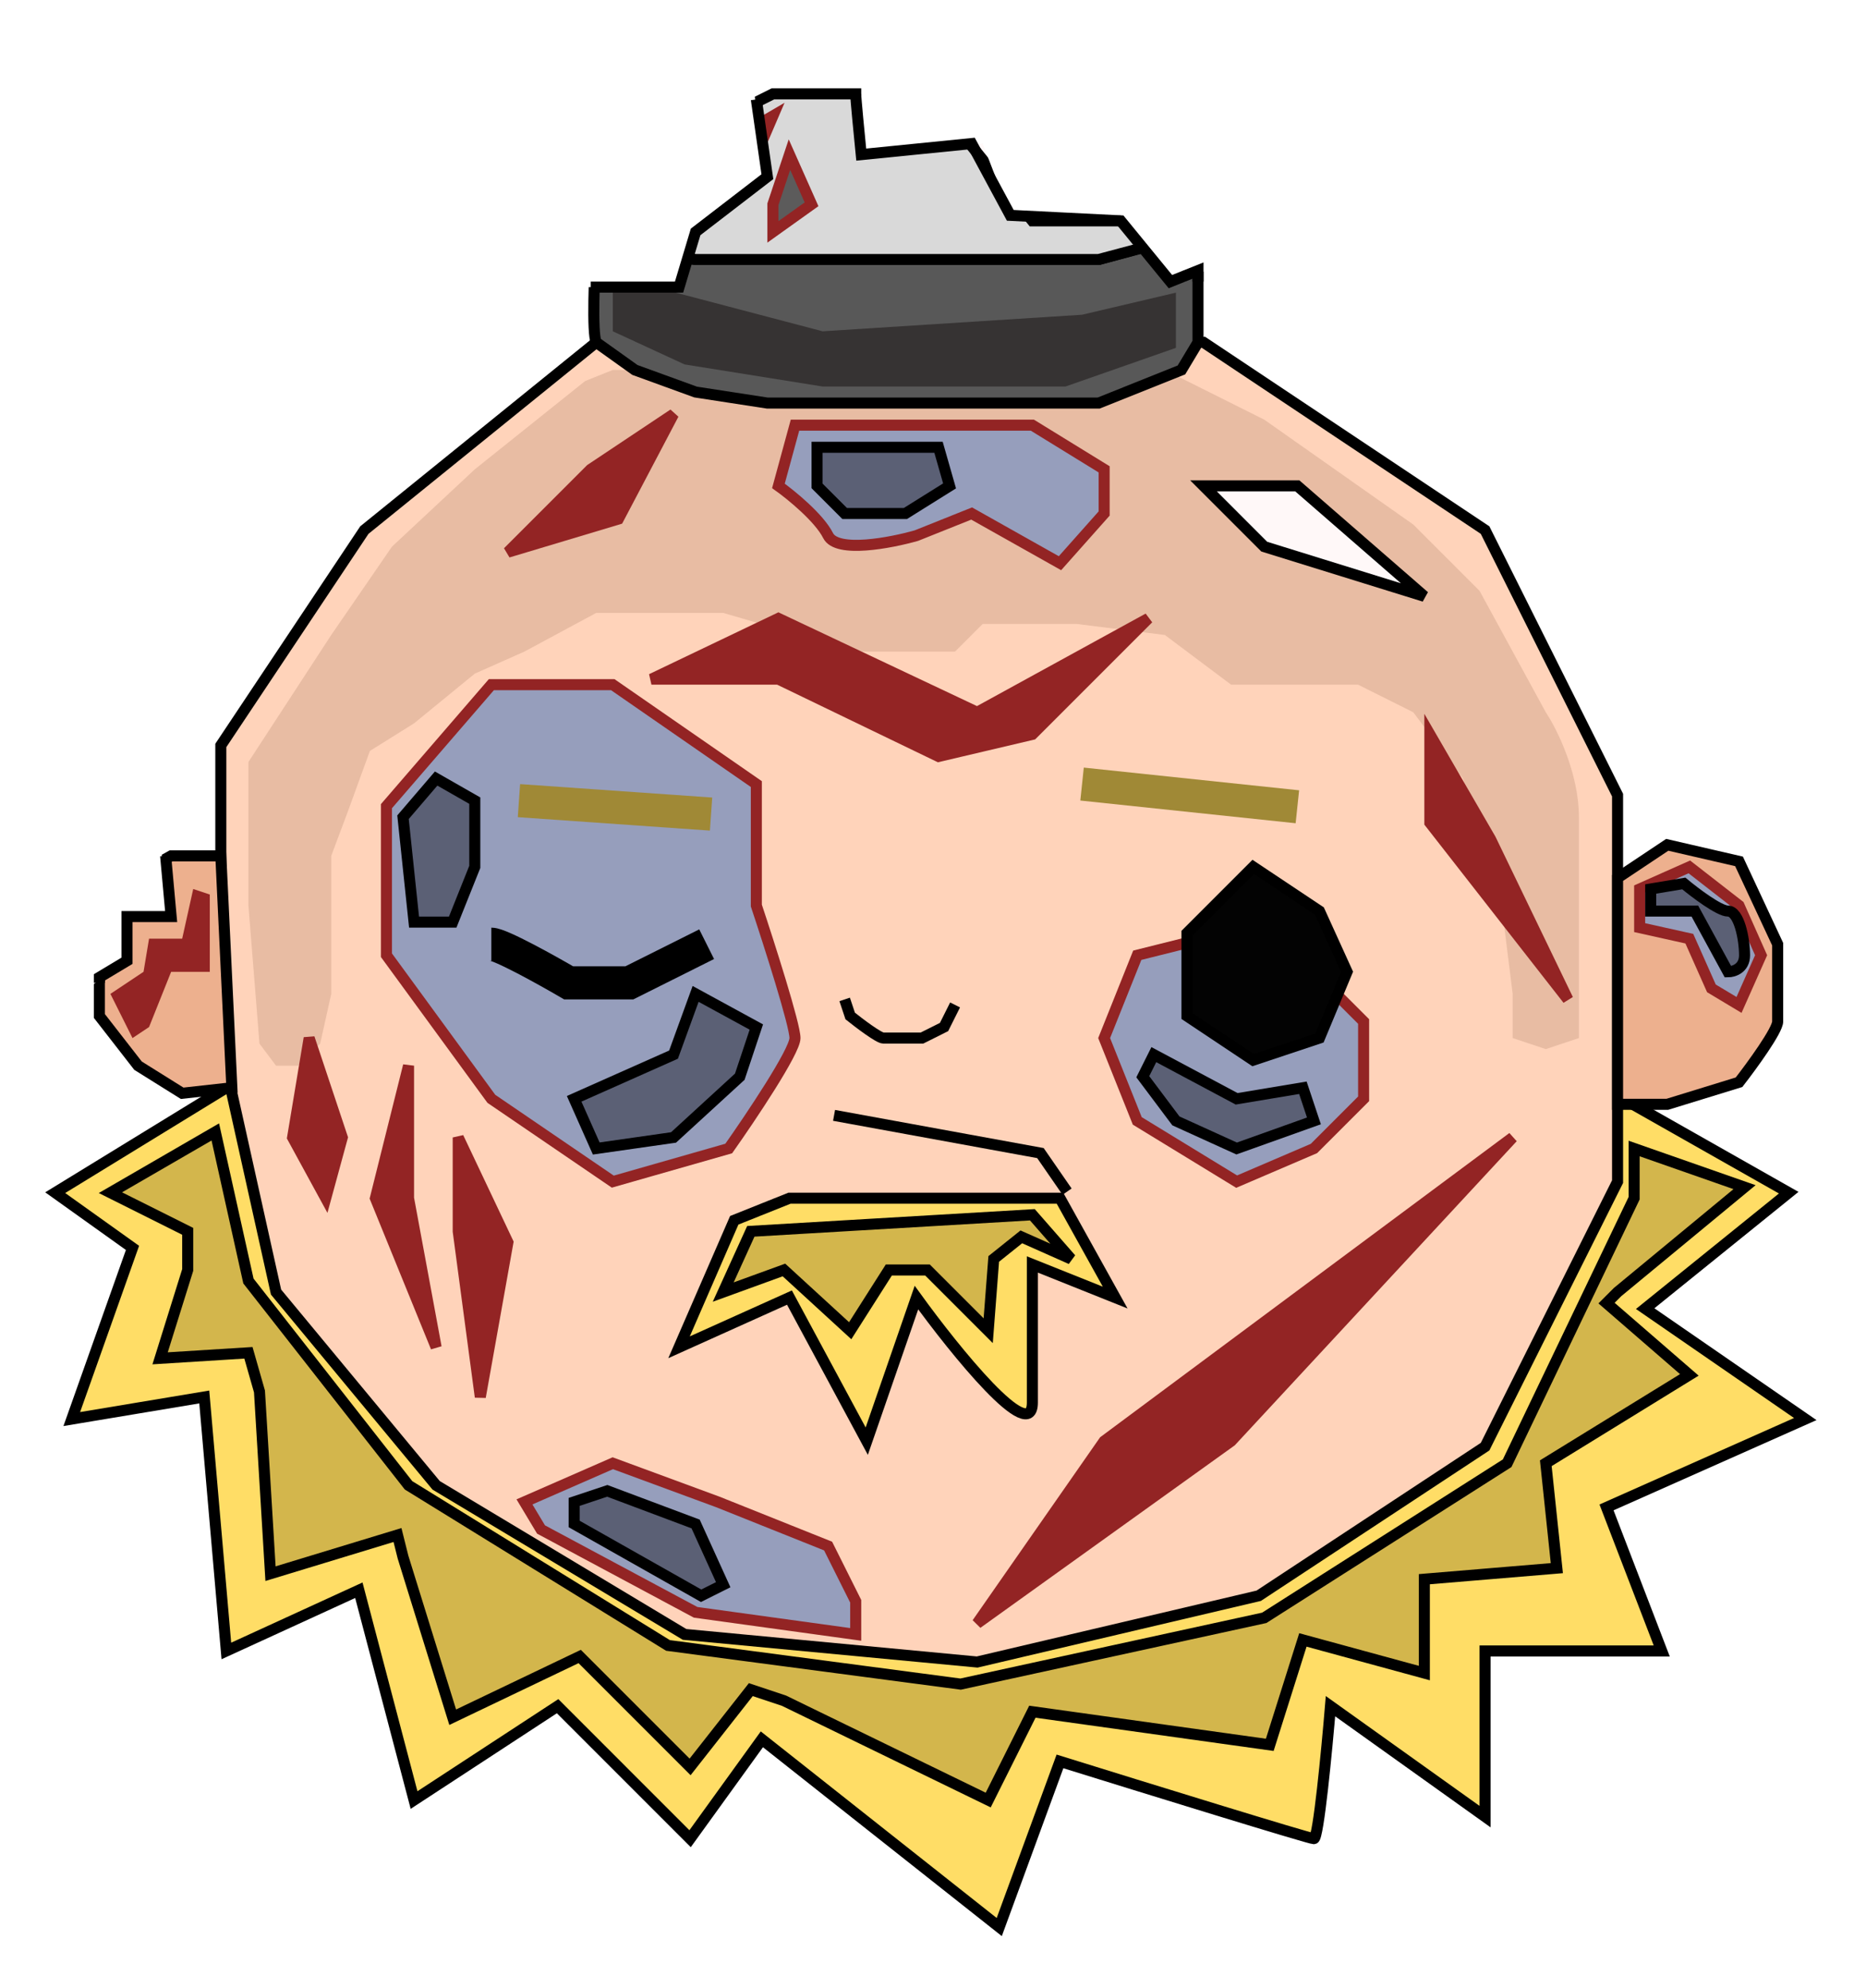 <svg width="169" height="180" viewBox="0 0 169 180" fill="none" xmlns="http://www.w3.org/2000/svg">
<g filter="url(#filter0_d_2_2)">
<path d="M5 104L20.5 94.5L147 95.5L162 104L149 114.5L163.5 124.5L145.5 132.5L150.5 145.5H134.5V160.5L120.5 150.5C120.167 154.5 119.4 162.5 119 162.5C118.6 162.5 103.5 157.833 96 155.5L90.5 170.5L69 153.5L62.5 162.5L50.5 150.5L37.5 159L32.5 140L20.5 145.5L18.5 122.5L6.5 124.5L12 109L5 104Z" fill="#FFDD66" stroke="black"/>
<path d="M33 44L20 63.5V90.5L25 113L39.5 130.5L62 144L88.5 146.5L114 140.5L134.5 127L146.5 103V68L134.5 44L109 27H75.5H54L33 44Z" fill="#FFD3BA" stroke="black"/>
<path d="M22.5 78L23.5 90.5L25 92.5H27L29 90.5L30 86V79.5V73.5L31.5 69.5L33.5 64L37.5 61.5L43 57L47.5 55L54 51.5H65.5L77.5 55H86.5L89 52.5H97.5L105.5 53.5L111.5 58H118H123L128 60.5L132.5 66.5L136 78L137 86V90L140 91L143 90V82V70C143 66 141 62 140 60.5L134 49.5L128 43.5L114.5 34L105.5 29.5H66.5H55.5L53 30.5L43 38.5L35.5 45.5L30 53.5L22.5 65V78Z" fill="#E8BCA3"/>
<path d="M15.5 73.5H20L21 94.5L16.5 95L12.5 92.5L9 88V82L11 76L15.5 73.5Z" fill="#EDB08E" stroke="black"/>
<path d="M151 72.5L146.5 75.5V96H151L157.5 94C158.667 92.5 161 89.3 161 88.5V81.5L157.5 74L151 72.5Z" fill="#EDB08E" stroke="black"/>
<path d="M100 90L103 82.5L109 81L120.5 85.5L123.5 88.5V95.5L119 100L112 103L103 97.5L100 90Z" fill="#969EBC"/>
<path d="M81 34.5H72L70.5 40C71.667 40.833 74.2 42.9 75 44.5C75.8 46.1 80.667 45.167 83 44.5L88 42.5L96 47L100 42.5V38.5L93.5 34.5H81Z" fill="#969EBC"/>
<path d="M153 74.5L148.5 76.5V80L153 81L155 85.5L157.5 87L159.5 82.5L157.5 78L153 74.5Z" fill="#969EBC"/>
<path d="M35 69L44.5 58H55.5L68.5 67V78C69.667 81.5 72 88.8 72 90C72 91.2 68 97.167 66 100L55.5 103L44.5 95.5L35 82.5V69Z" fill="#969EBC"/>
<path d="M55.5 128.5L47.5 132L49 134.5L63 142L77.5 144V141L75 136L65 132L55.5 128.5Z" fill="#969EBC"/>
<path d="M100 90L103 82.5L109 81L120.5 85.5L123.5 88.5V95.5L119 100L112 103L103 97.5L100 90Z" stroke="#932424"/>
<path d="M81 34.5H72L70.5 40C71.667 40.833 74.2 42.9 75 44.5C75.8 46.1 80.667 45.167 83 44.5L88 42.5L96 47L100 42.5V38.5L93.5 34.5H81Z" stroke="#932424"/>
<path d="M153 74.5L148.5 76.5V80L153 81L155 85.5L157.5 87L159.5 82.5L157.5 78L153 74.5Z" stroke="#932424"/>
<path d="M35 69L44.5 58H55.5L68.5 67V78C69.667 81.5 72 88.8 72 90C72 91.2 68 97.167 66 100L55.5 103L44.5 95.5L35 82.5V69Z" stroke="#932424"/>
<path d="M55.5 128.5L47.5 132L49 134.5L63 142L77.5 144V141L75 136L65 132L55.5 128.5Z" stroke="#932424"/>
<path d="M107.5 80.5L113.5 74.5L119.5 78.5L122 84L119.5 90L113.5 92L107.5 88V80.5Z" fill="#030303" stroke="black"/>
<path d="M61.5 118L66.5 106.5L71.5 104.5H85.5H96L101 113.5L93.5 110.5V123C93.5 127 86.5 118.333 83 113.5L78.5 126.5L71.5 113.5L61.5 118Z" fill="#FFDD66" stroke="black"/>
<path d="M54 18C53.833 20.667 53.6 26.2 54 27L57.5 29.5L63 31.5L69.5 32.5H80H92.5H99.5L107 29.5L108.5 27V17L105 18L99.5 19.5H86H72H63L54 18Z" fill="#585858" stroke="black"/>
<path d="M60 9.5L55 18.5L63 19.5H99.5L107 17.5L103.5 11.5L96 7L88.5 4.5H78H70L60 9.5Z" fill="#D9D9D9" stroke="black"/>
<path d="M19.5 98.5L10 104L17 107.5V111L14.5 119L22.5 118.5L23.5 122L24.5 138.5L36 135L36.5 137L41 151.5L52.5 146L62.5 156L68 149L71 150L89.5 159L93.5 151L115 154L118 144.5L129 147.5V139L141 138L140 128.5L153 120.5L145.5 114L146.5 113L158 103.5L148 100V104.5L136.5 128.5L114.5 142.5L87 148.5L60.5 145L37 130.5L22.5 112L19.5 98.5Z" fill="#D3B64C"/>
<path d="M65.5 113L68 107.5L93.5 106L97 110L92.5 108L90 110L89.5 116.5L84 111H80.5L77 116.5L71 111L65.5 113Z" fill="#D3B64C"/>
<path d="M19.5 98.5L10 104L17 107.5V111L14.5 119L22.5 118.5L23.5 122L24.5 138.5L36 135L36.5 137L41 151.5L52.5 146L62.5 156L68 149L71 150L89.5 159L93.5 151L115 154L118 144.5L129 147.5V139L141 138L140 128.5L153 120.5L145.5 114L146.5 113L158 103.5L148 100V104.5L136.5 128.5L114.5 142.5L87 148.5L60.5 145L37 130.5L22.5 112L19.5 98.5Z" stroke="black"/>
<path d="M65.5 113L68 107.5L93.5 106L97 110L92.5 108L90 110L89.5 116.5L84 111H80.5L77 116.5L71 111L65.5 113Z" stroke="black"/>
<path d="M76.5 86.5L77 88C77.833 88.667 79.6 90 80 90C80.4 90 82.5 90 83.5 90L85.5 89L86.5 87" stroke="black"/>
<path d="M55.5 26V21L74.5 26L98 24.5L106.5 22.5V27.5L96.5 31H74.5L62 29L55.5 26Z" fill="#363333"/>
<path d="M95.5 10L87 8L93.5 16H103.5L95.5 10Z" fill="#FFF8F8"/>
<path d="M109 40H117.5L129 50L114.5 45.5L109 40Z" fill="#FFF8F8"/>
<path d="M95.5 10L87 8L93.5 16H103.5L95.5 10Z" stroke="black"/>
<path d="M109 40H117.5L129 50L114.5 45.5L109 40Z" stroke="black"/>
<path d="M47 68.5L64.4 69.717" stroke="#A08936" stroke-width="3"/>
<path d="M98 67L117.501 69.055" stroke="#A08936" stroke-width="3"/>
<path d="M34 104.5L37 92.5V104.5L39.5 118L34 104.5Z" fill="#932424"/>
<path d="M41.5 107.5V99L46 108.5L43.5 122.5L41.5 107.5Z" fill="#932424"/>
<path d="M26.5 99L28 90L31 99L29.5 104.5L26.5 99Z" fill="#932424"/>
<path d="M46 46L53.5 38.5L61 33.5L56 43L46 46Z" fill="#932424"/>
<path d="M129.5 70.5V62.5L135 72L142 86.5L129.5 70.5Z" fill="#932424"/>
<path d="M70.5 52L59 57.5H70.5L85 64.5L93.5 62.5L104 52L88.5 60.5L70.5 52Z" fill="#932424"/>
<path d="M100 126.5L88.5 143L111.5 126.5L137 99L100 126.5Z" fill="#932424"/>
<path d="M34 104.5L37 92.5V104.5L39.5 118L34 104.5Z" stroke="#932424"/>
<path d="M41.5 107.5V99L46 108.5L43.5 122.5L41.5 107.5Z" stroke="#932424"/>
<path d="M26.5 99L28 90L31 99L29.5 104.5L26.5 99Z" stroke="#932424"/>
<path d="M46 46L53.5 38.5L61 33.5L56 43L46 46Z" stroke="#932424"/>
<path d="M129.5 70.5V62.5L135 72L142 86.5L129.5 70.5Z" stroke="#932424"/>
<path d="M70.5 52L59 57.5H70.5L85 64.5L93.5 62.5L104 52L88.5 60.5L70.5 52Z" stroke="#932424"/>
<path d="M100 126.5L88.5 143L111.5 126.5L137 99L100 126.5Z" stroke="#932424"/>
<path d="M103.5 93.5L104.5 91.5L112 95.5L118 94.5L119 97.5L112 100L106.5 97.5L103.5 93.5Z" fill="#5B6075"/>
<path d="M74 40V36.5H85L86 40L82 42.5H76.5L74 40Z" fill="#5B6075"/>
<path d="M149.5 76.5L152.5 76C153.5 76.833 155.7 78.5 156.5 78.5C157.5 78.5 158 81 158 82.5C158 83.7 157 84 156.5 84L153.5 78.5H149.5V76.5Z" fill="#5B6075"/>
<path d="M54 100L52 95.5L61 91.5L63 86L68.5 89L67 93.5L61 99L54 100Z" fill="#5B6075"/>
<path d="M36.5 70L39.5 66.5L43 68.5V74.5L41 79.5H37.5L36.5 70Z" fill="#5B6075"/>
<path d="M55 131L52 132V134L63.5 140.5L65.5 139.5L63 134L55 131Z" fill="#5B6075"/>
<path d="M103.5 93.5L104.5 91.5L112 95.5L118 94.5L119 97.5L112 100L106.5 97.5L103.5 93.5Z" stroke="black"/>
<path d="M74 40V36.5H85L86 40L82 42.5H76.5L74 40Z" stroke="black"/>
<path d="M149.5 76.5L152.5 76C153.5 76.833 155.7 78.5 156.5 78.5C157.5 78.5 158 81 158 82.5C158 83.7 157 84 156.5 84L153.5 78.5H149.5V76.5Z" stroke="black"/>
<path d="M54 100L52 95.5L61 91.5L63 86L68.5 89L67 93.5L61 99L54 100Z" stroke="black"/>
<path d="M36.5 70L39.5 66.5L43 68.5V74.5L41 79.5H37.5L36.5 70Z" stroke="black"/>
<path d="M55 131L52 132V134L63.5 140.5L65.5 139.5L63 134L55 131Z" stroke="black"/>
<path d="M15.5 79L14.5 72.5H10.5L6.5 79V86.5L11.5 83V79H15.5Z" fill="white"/>
<path d="M9 85V84.5L11.5 83V79H15.5L15 73.5" stroke="black"/>
<path d="M13 84L10 86L12 90L13.5 89L15.5 84H19V77L17.5 76.5L16.5 81H13.5L13 84Z" fill="#932424"/>
<path d="M64 10L70 6.5L67 13.5L59.5 16L64 10Z" fill="#5C5B5B"/>
<path d="M70 14.5L71.5 10L73.5 14.5L70 17V14.5Z" fill="#5C5B5B"/>
<path d="M64 10L70 6.5L67 13.5L59.5 16L64 10Z" stroke="#932424"/>
<path d="M70 14.5L71.5 10L73.5 14.5L70 17V14.5Z" stroke="#932424"/>
<path d="M78 10V1.5L90 0L106 5.5L116 18.5L106 21.5L101.5 15.5H91.5L89 9L78 10Z" fill="white"/>
<path d="M77.5 4.5C77.5 4.9 77.833 8.333 78 10L88 9L91.5 15.5L101.5 16L106 21.5L108.5 20.5V21.5" stroke="black"/>
<path d="M75.539 97L82.425 98.258L92.262 100.056L94.23 100.415L96.642 103.906" stroke="black"/>
<path d="M69.5 12L68 2.5L64 3.5L52.5 14.5L51 22H61.5L63 17L69.5 12Z" fill="white"/>
<path d="M53.5 22H61.5L63 17L69.5 12L68.5 5" stroke="black"/>
<path d="M44.5 81.5C45.3 81.5 49.5 83.833 51.5 85H57L64 81.5" stroke="black" stroke-width="3"/>
</g>
<defs>
<filter id="filter0_d_2_2" x="0.095" y="0" width="168.423" height="179.321" filterUnits="userSpaceOnUse" color-interpolation-filters="sRGB">
<feFlood flood-opacity="0" result="BackgroundImageFix"/>
<feColorMatrix in="SourceAlpha" type="matrix" values="0 0 0 0 0 0 0 0 0 0 0 0 0 0 0 0 0 0 127 0" result="hardAlpha"/>
<feOffset dy="4"/>
<feGaussianBlur stdDeviation="2"/>
<feComposite in2="hardAlpha" operator="out"/>
<feColorMatrix type="matrix" values="0 0 0 0 0 0 0 0 0 0 0 0 0 0 0 0 0 0 0.25 0"/>
<feBlend mode="normal" in2="BackgroundImageFix" result="effect1_dropShadow_2_2"/>
<feBlend mode="normal" in="SourceGraphic" in2="effect1_dropShadow_2_2" result="shape"/>
</filter>
</defs>
</svg>
